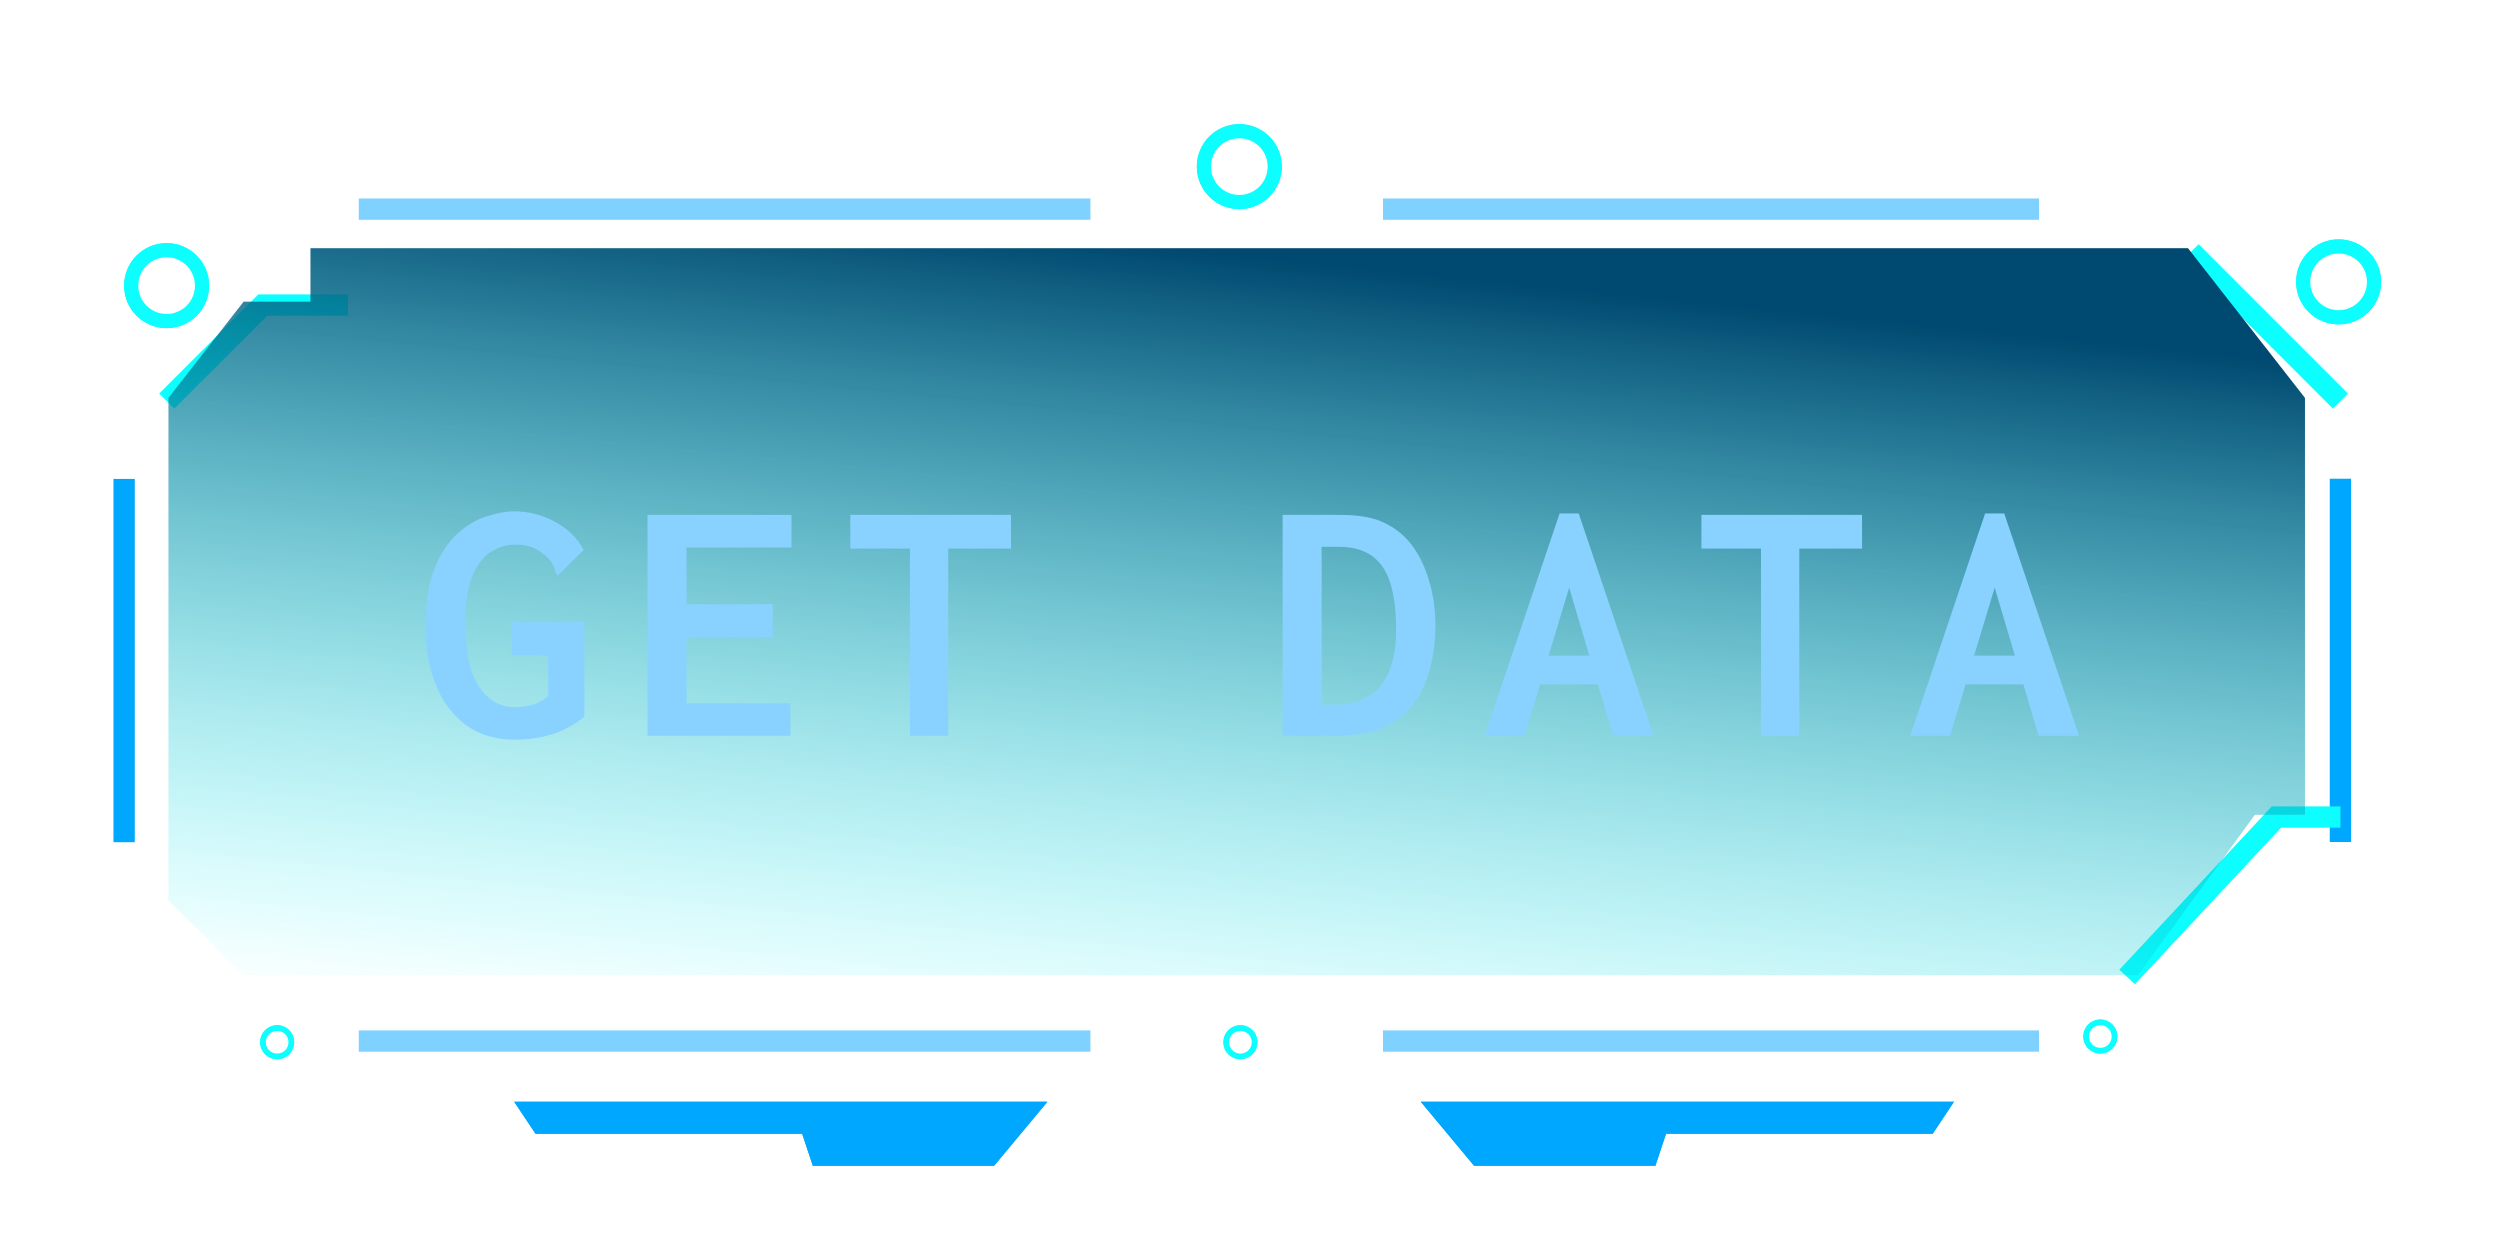<svg width="282" height="142" viewBox="0 0 282 142" fill="none" xmlns="http://www.w3.org/2000/svg">
<path d="M14 54.022V95M264 54V94.978" stroke="#00A7FF" stroke-width="2.406"/>
<path d="M18.812 45.241L29.64 34.414H39.265M247.157 28.398L264 45.241M264 92.161H256.782L239.939 110.207" stroke="#0CFEFF" stroke-width="2.406"/>
<path opacity="0.5" d="M40.469 23.59H123.002M156.001 23.59H230.002M230.002 117.429H156.001M123.002 117.429H40.469" stroke="#00A7FF" stroke-width="2.406"/>
<path d="M35.019 28V34.029H27.48L19 44.882V101.559L27.48 110H241.155L254.346 91.912H260V44.882L246.808 28H35.019Z" fill="url(#paint0_linear_410_1649)"/>
<g filter="url(#filter0_f_410_1649)">
<path d="M112.138 131.492L118.153 124.273H58L60.406 127.883H90.483L91.686 131.492H112.138Z" fill="#00A7FF"/>
<path d="M166.276 131.492L160.261 124.273H220.414L218.008 127.883H187.931L186.728 131.492H166.276Z" fill="#00A7FF"/>
</g>
<g filter="url(#filter1_f_410_1649)">
<path d="M112.138 129.086L113.341 125.477H60.406V126.68H92.889L94.092 129.086H112.138Z" fill="white"/>
</g>
<g filter="url(#filter2_f_410_1649)">
<path d="M166.276 130.289L163.87 125.477H218.008V126.68H187.931L185.525 130.289H166.276Z" fill="white"/>
</g>
<path d="M112.138 131.492L118.153 124.273H58L60.406 127.883H90.483L91.686 131.492H112.138Z" fill="#00A7FF"/>
<path d="M166.276 131.492L160.261 124.273H220.414L218.008 127.883H187.931L186.728 131.492H166.276Z" fill="#00A7FF"/>
<g filter="url(#filter3_f_410_1649)">
<circle cx="139.795" cy="18.794" r="4.795" fill="#0CFEFF"/>
</g>
<circle cx="139.795" cy="18.794" r="4.795" fill="#0CFEFF"/>
<g filter="url(#filter4_f_410_1649)">
<circle cx="139.794" cy="18.794" r="3.196" fill="white"/>
</g>
<g filter="url(#filter5_f_410_1649)">
<circle cx="263.795" cy="31.794" r="4.795" fill="#0CFEFF"/>
</g>
<circle cx="263.795" cy="31.794" r="4.795" fill="#0CFEFF"/>
<g filter="url(#filter6_f_410_1649)">
<circle cx="263.794" cy="31.794" r="3.196" fill="white"/>
</g>
<g filter="url(#filter7_f_410_1649)">
<circle cx="18.794" cy="32.22" r="4.795" fill="#0CFEFF"/>
</g>
<circle cx="18.794" cy="32.22" r="4.795" fill="#0CFEFF"/>
<g filter="url(#filter8_f_410_1649)">
<circle cx="18.794" cy="32.22" r="3.196" fill="white"/>
</g>
<g filter="url(#filter9_f_410_1649)">
<circle cx="31.262" cy="117.562" r="1.918" fill="#0CFEFF"/>
</g>
<circle cx="31.262" cy="117.562" r="1.918" fill="#0CFEFF"/>
<g filter="url(#filter10_f_410_1649)">
<circle cx="31.263" cy="117.564" r="1.279" fill="white"/>
</g>
<g filter="url(#filter11_f_410_1649)">
<circle cx="139.918" cy="117.562" r="1.918" fill="#0CFEFF"/>
</g>
<circle cx="139.918" cy="117.562" r="1.918" fill="#0CFEFF"/>
<g filter="url(#filter12_f_410_1649)">
<circle cx="139.919" cy="117.564" r="1.279" fill="white"/>
</g>
<g filter="url(#filter13_f_410_1649)">
<circle cx="236.918" cy="116.918" r="1.918" fill="#0CFEFF"/>
</g>
<circle cx="236.918" cy="116.918" r="1.918" fill="#0CFEFF"/>
<g filter="url(#filter14_f_410_1649)">
<circle cx="236.919" cy="116.919" r="1.279" fill="white"/>
</g>
<path d="M58.04 83.44C55.96 83.44 54.16 82.907 52.64 81.84C51.147 80.773 50 79.28 49.2 77.36C48.4 75.44 48 73.2 48 70.64C48 68 48.333 65.84 49 64.16C49.693 62.453 50.56 61.133 51.6 60.2C52.667 59.24 53.773 58.587 54.92 58.24C56.067 57.867 57.093 57.68 58 57.68C59.627 57.68 61.147 58.067 62.56 58.84C64 59.587 65.093 60.653 65.84 62.04L63.2 64.64L62.96 64.92L62.68 64.64C62.653 64.427 62.6 64.227 62.52 64.04C62.467 63.827 62.307 63.547 62.04 63.2C61.587 62.667 61.053 62.24 60.44 61.92C59.853 61.6 59.08 61.44 58.12 61.44C57.133 61.44 56.2 61.72 55.32 62.28C54.467 62.84 53.773 63.773 53.24 65.08C52.733 66.36 52.48 68.08 52.48 70.24C52.48 73.44 52.987 75.827 54 77.4C55.04 78.973 56.387 79.76 58.04 79.76C58.707 79.76 59.36 79.68 60 79.52C60.667 79.333 61.28 79 61.84 78.52V73.92H57.72V70.16H65.92V80.84C64.72 81.8 63.453 82.48 62.12 82.88C60.787 83.253 59.427 83.44 58.04 83.44ZM73.04 83V58.08H89.28V61.76H77.44V68.16H87.16V71.88H77.44V79.32H89.16V83H73.04ZM102.64 83V61.88H95.92V58.08H114.04V61.88H106.96V83H102.64ZM144.68 83V58.08H151.12C153.307 58.08 155 58.387 156.2 59C157.427 59.587 158.453 60.427 159.28 61.52C160.107 62.64 160.747 63.973 161.2 65.52C161.68 67.067 161.92 68.8 161.92 70.72C161.867 73.227 161.453 75.413 160.68 77.28C159.907 79.12 158.693 80.533 157.04 81.52C155.413 82.507 153.28 83 150.64 83H144.68ZM149.08 79.48H150.52C152.227 79.48 153.587 79.12 154.6 78.4C155.64 77.68 156.387 76.667 156.84 75.36C157.293 74.053 157.507 72.52 157.48 70.76C157.48 68.92 157.28 67.32 156.88 65.96C156.507 64.6 155.84 63.547 154.88 62.8C153.92 62.053 152.613 61.68 150.96 61.68H149.08V79.48ZM181.96 83L180.24 77.2H173.72L171.96 83H167.48L175.92 57.92H178.08L186.52 83H181.96ZM177 66.28L174.68 73.96H179.28L177 66.28ZM198.64 83V61.88H191.92V58.08H210.04V61.88H202.96V83H198.64ZM229.96 83L228.24 77.2H221.72L219.96 83H215.48L223.92 57.92H226.08L234.52 83H229.96ZM225 66.28L222.68 73.96H227.28L225 66.28Z" fill="#89D2FF"/>
<defs>
<filter id="filter0_f_410_1649" x="48.375" y="114.649" width="181.663" height="26.468" filterUnits="userSpaceOnUse" color-interpolation-filters="sRGB">
<feFlood flood-opacity="0" result="BackgroundImageFix"/>
<feBlend mode="normal" in="SourceGraphic" in2="BackgroundImageFix" result="shape"/>
<feGaussianBlur stdDeviation="4.812" result="effect1_foregroundBlur_410_1649"/>
</filter>
<filter id="filter1_f_410_1649" x="50.782" y="115.852" width="72.183" height="22.858" filterUnits="userSpaceOnUse" color-interpolation-filters="sRGB">
<feFlood flood-opacity="0" result="BackgroundImageFix"/>
<feBlend mode="normal" in="SourceGraphic" in2="BackgroundImageFix" result="shape"/>
<feGaussianBlur stdDeviation="4.812" result="effect1_foregroundBlur_410_1649"/>
</filter>
<filter id="filter2_f_410_1649" x="153.898" y="115.504" width="74.082" height="24.758" filterUnits="userSpaceOnUse" color-interpolation-filters="sRGB">
<feFlood flood-opacity="0" result="BackgroundImageFix"/>
<feBlend mode="normal" in="SourceGraphic" in2="BackgroundImageFix" result="shape"/>
<feGaussianBlur stdDeviation="4.986" result="effect1_foregroundBlur_410_1649"/>
</filter>
<filter id="filter3_f_410_1649" x="121.895" y="0.895" width="35.8" height="35.8" filterUnits="userSpaceOnUse" color-interpolation-filters="sRGB">
<feFlood flood-opacity="0" result="BackgroundImageFix"/>
<feBlend mode="normal" in="SourceGraphic" in2="BackgroundImageFix" result="shape"/>
<feGaussianBlur stdDeviation="6.553" result="effect1_foregroundBlur_410_1649"/>
</filter>
<filter id="filter4_f_410_1649" x="130.205" y="9.205" width="19.18" height="19.18" filterUnits="userSpaceOnUse" color-interpolation-filters="sRGB">
<feFlood flood-opacity="0" result="BackgroundImageFix"/>
<feBlend mode="normal" in="SourceGraphic" in2="BackgroundImageFix" result="shape"/>
<feGaussianBlur stdDeviation="3.196" result="effect1_foregroundBlur_410_1649"/>
</filter>
<filter id="filter5_f_410_1649" x="245.895" y="13.895" width="35.8" height="35.8" filterUnits="userSpaceOnUse" color-interpolation-filters="sRGB">
<feFlood flood-opacity="0" result="BackgroundImageFix"/>
<feBlend mode="normal" in="SourceGraphic" in2="BackgroundImageFix" result="shape"/>
<feGaussianBlur stdDeviation="6.553" result="effect1_foregroundBlur_410_1649"/>
</filter>
<filter id="filter6_f_410_1649" x="254.205" y="22.205" width="19.18" height="19.18" filterUnits="userSpaceOnUse" color-interpolation-filters="sRGB">
<feFlood flood-opacity="0" result="BackgroundImageFix"/>
<feBlend mode="normal" in="SourceGraphic" in2="BackgroundImageFix" result="shape"/>
<feGaussianBlur stdDeviation="3.196" result="effect1_foregroundBlur_410_1649"/>
</filter>
<filter id="filter7_f_410_1649" x="0.895" y="14.321" width="35.8" height="35.8" filterUnits="userSpaceOnUse" color-interpolation-filters="sRGB">
<feFlood flood-opacity="0" result="BackgroundImageFix"/>
<feBlend mode="normal" in="SourceGraphic" in2="BackgroundImageFix" result="shape"/>
<feGaussianBlur stdDeviation="6.553" result="effect1_foregroundBlur_410_1649"/>
</filter>
<filter id="filter8_f_410_1649" x="9.205" y="22.631" width="19.18" height="19.18" filterUnits="userSpaceOnUse" color-interpolation-filters="sRGB">
<feFlood flood-opacity="0" result="BackgroundImageFix"/>
<feBlend mode="normal" in="SourceGraphic" in2="BackgroundImageFix" result="shape"/>
<feGaussianBlur stdDeviation="3.196" result="effect1_foregroundBlur_410_1649"/>
</filter>
<filter id="filter9_f_410_1649" x="21.481" y="107.782" width="19.562" height="19.562" filterUnits="userSpaceOnUse" color-interpolation-filters="sRGB">
<feFlood flood-opacity="0" result="BackgroundImageFix"/>
<feBlend mode="normal" in="SourceGraphic" in2="BackgroundImageFix" result="shape"/>
<feGaussianBlur stdDeviation="3.932" result="effect1_foregroundBlur_410_1649"/>
</filter>
<filter id="filter10_f_410_1649" x="26.149" y="112.45" width="10.23" height="10.23" filterUnits="userSpaceOnUse" color-interpolation-filters="sRGB">
<feFlood flood-opacity="0" result="BackgroundImageFix"/>
<feBlend mode="normal" in="SourceGraphic" in2="BackgroundImageFix" result="shape"/>
<feGaussianBlur stdDeviation="1.918" result="effect1_foregroundBlur_410_1649"/>
</filter>
<filter id="filter11_f_410_1649" x="130.137" y="107.782" width="19.562" height="19.562" filterUnits="userSpaceOnUse" color-interpolation-filters="sRGB">
<feFlood flood-opacity="0" result="BackgroundImageFix"/>
<feBlend mode="normal" in="SourceGraphic" in2="BackgroundImageFix" result="shape"/>
<feGaussianBlur stdDeviation="3.932" result="effect1_foregroundBlur_410_1649"/>
</filter>
<filter id="filter12_f_410_1649" x="134.805" y="112.45" width="10.23" height="10.23" filterUnits="userSpaceOnUse" color-interpolation-filters="sRGB">
<feFlood flood-opacity="0" result="BackgroundImageFix"/>
<feBlend mode="normal" in="SourceGraphic" in2="BackgroundImageFix" result="shape"/>
<feGaussianBlur stdDeviation="1.918" result="effect1_foregroundBlur_410_1649"/>
</filter>
<filter id="filter13_f_410_1649" x="227.137" y="107.137" width="19.562" height="19.562" filterUnits="userSpaceOnUse" color-interpolation-filters="sRGB">
<feFlood flood-opacity="0" result="BackgroundImageFix"/>
<feBlend mode="normal" in="SourceGraphic" in2="BackgroundImageFix" result="shape"/>
<feGaussianBlur stdDeviation="3.932" result="effect1_foregroundBlur_410_1649"/>
</filter>
<filter id="filter14_f_410_1649" x="231.805" y="111.805" width="10.23" height="10.23" filterUnits="userSpaceOnUse" color-interpolation-filters="sRGB">
<feFlood flood-opacity="0" result="BackgroundImageFix"/>
<feBlend mode="normal" in="SourceGraphic" in2="BackgroundImageFix" result="shape"/>
<feGaussianBlur stdDeviation="1.918" result="effect1_foregroundBlur_410_1649"/>
</filter>
<linearGradient id="paint0_linear_410_1649" x1="144.049" y1="-191.291" x2="112.673" y2="121.14" gradientUnits="userSpaceOnUse">
<stop offset="0.699" stop-color="#004970"/>
<stop offset="1" stop-color="#0CFEFF" stop-opacity="0"/>
</linearGradient>
</defs>
</svg>
